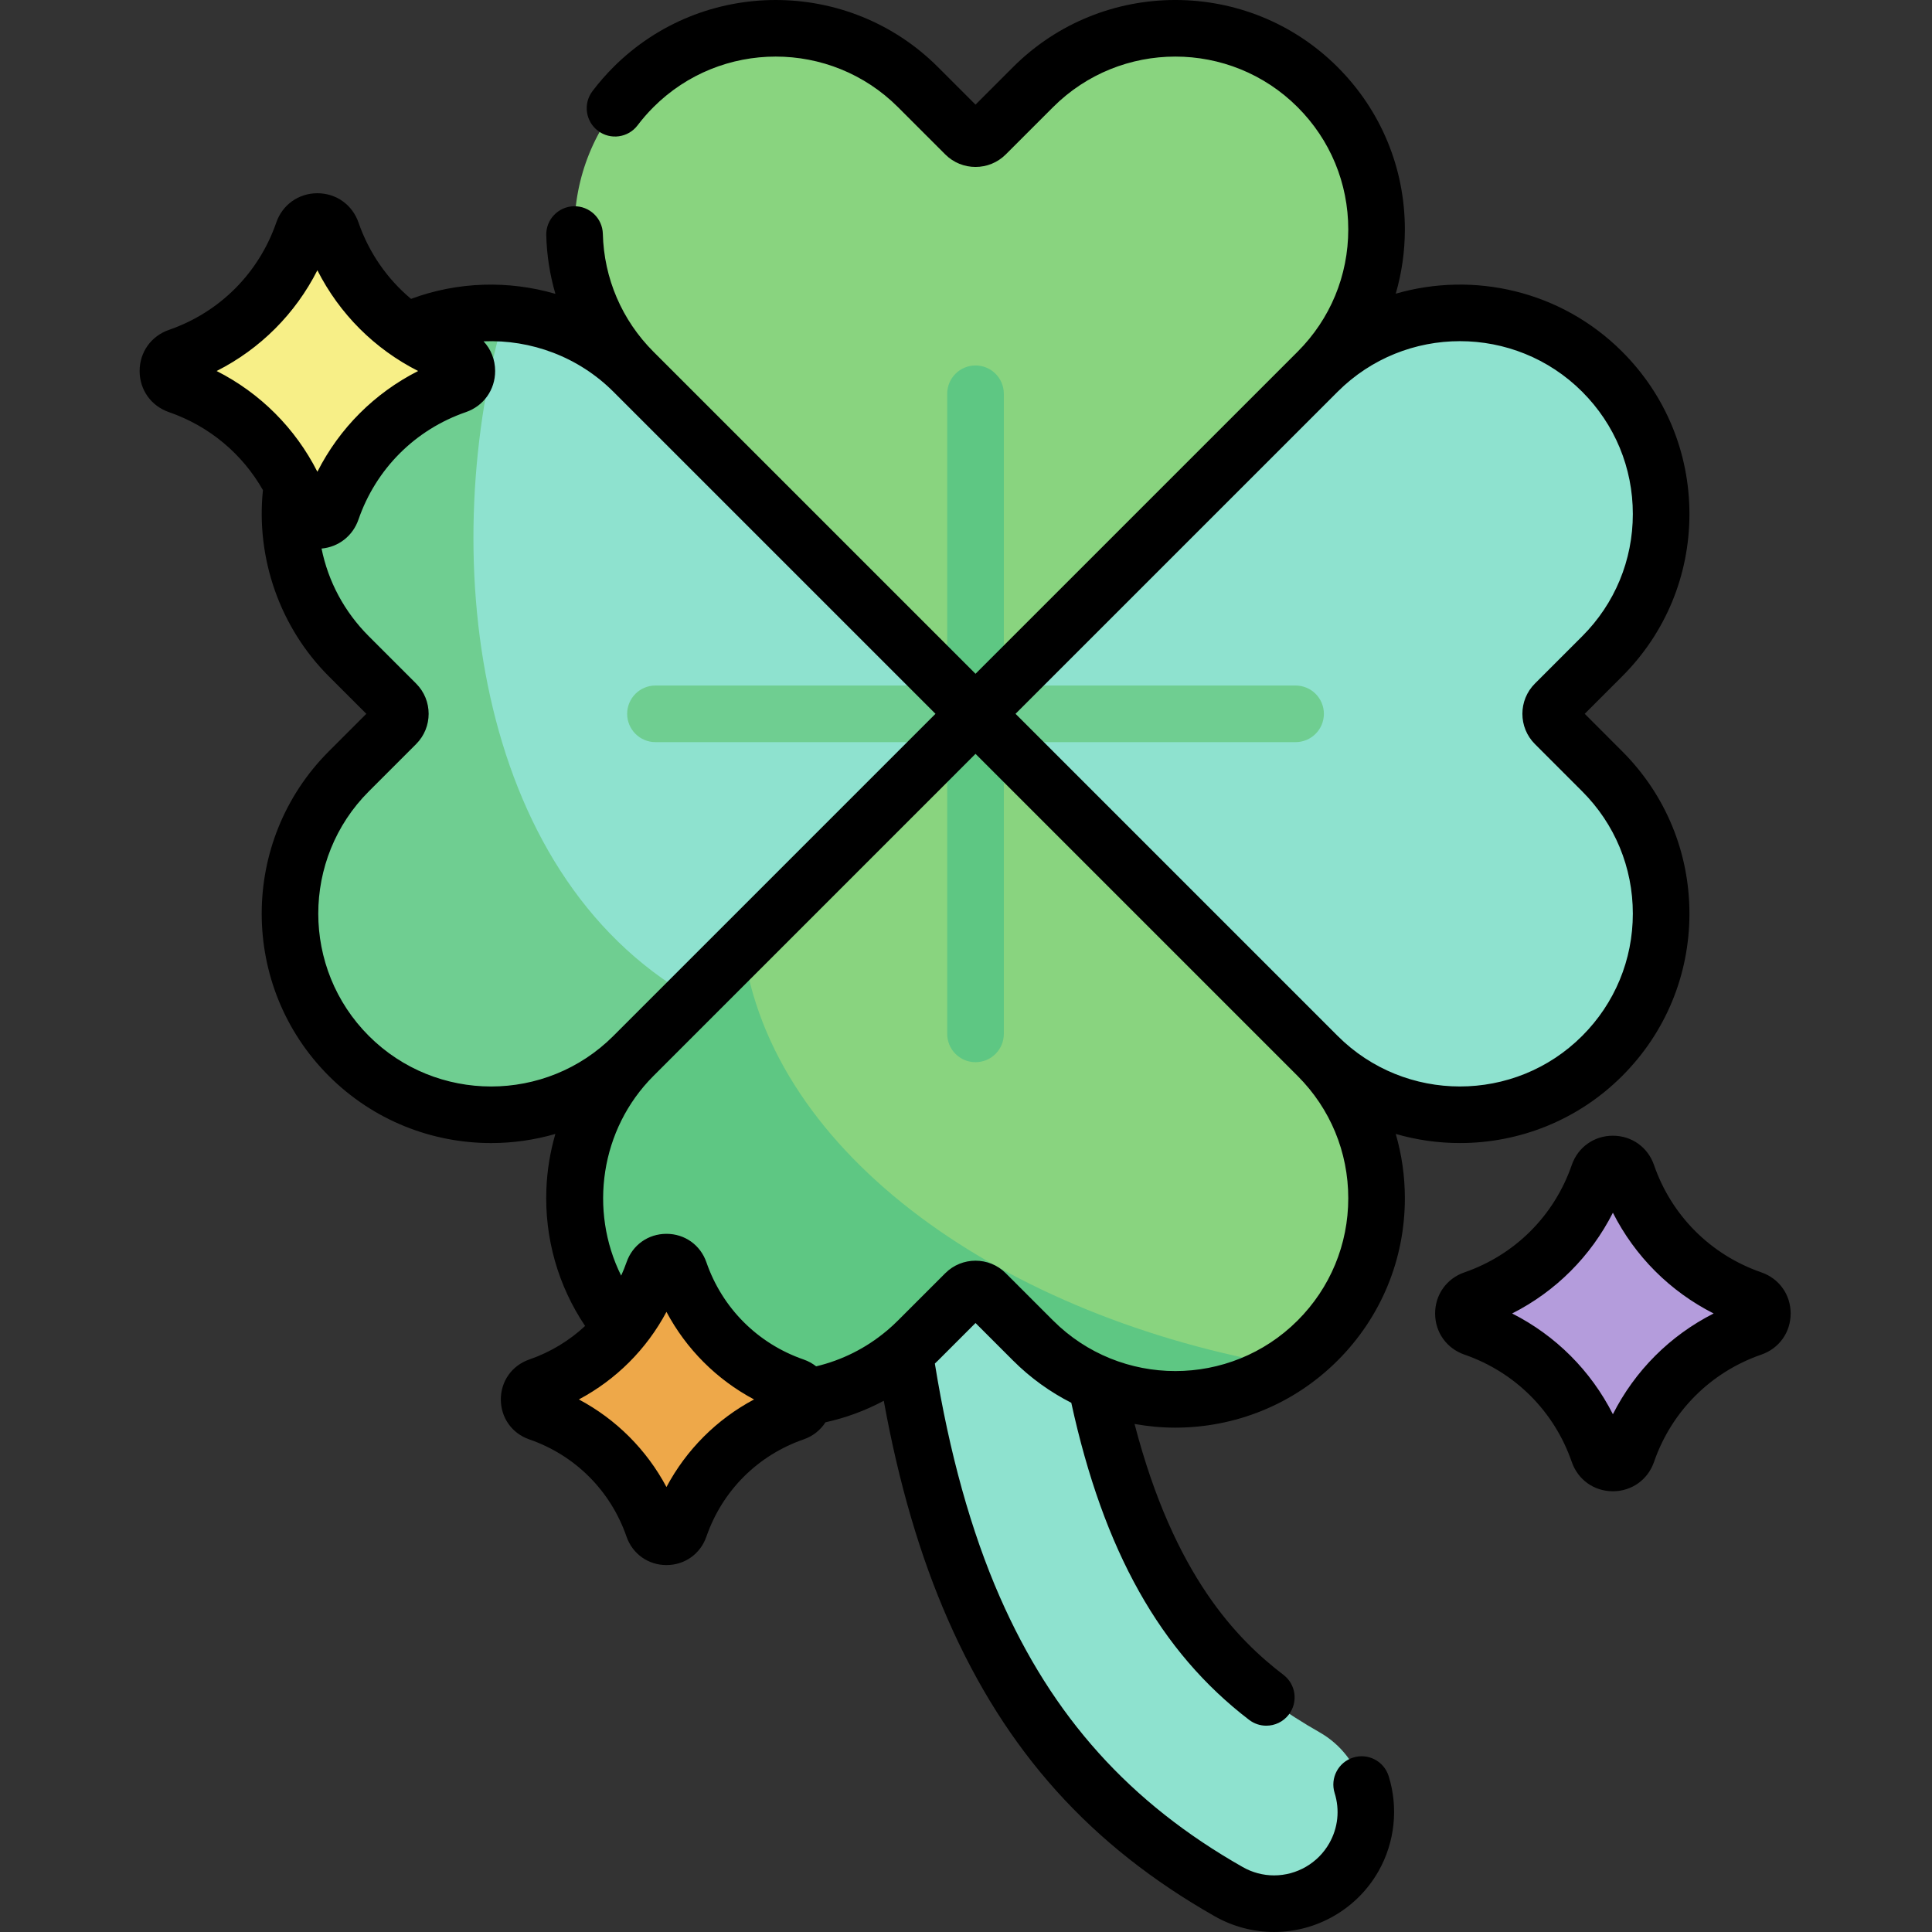 <svg height="512pt" viewBox="-37 0 512 512.001" width="512pt" xmlns="http://www.w3.org/2000/svg"><rect x="-37" y="0" width="512" height="512.001" fill="#333333" stroke="none"/><path d="m300.633 504.5c-4.066 0-8.191-1.023-11.98-3.176-31.453-17.859-52.922-41.727-67.562-75.109-16.062-36.621-23.871-86.059-23.871-151.133 0-13.426 10.879-24.309 24.305-24.309 13.422 0 24.305 10.883 24.305 24.309 0 128.332 32.121 164.262 66.832 183.973 11.672 6.629 15.762 21.465 9.133 33.137-4.48 7.883-12.699 12.309-21.16 12.309zm0 0" fill="#8ee2cf"/><path d="m221.523 189.172 90.66-90.66c20.824-20.828 20.824-54.594 0-75.418-20.828-20.828-54.59-20.828-75.418 0l-12.535 12.531c-1.496 1.5-3.922 1.5-5.418 0l-12.535-12.535c-20.824-20.824-54.59-20.824-75.418 0-20.824 20.828-20.824 54.594 0 75.418zm0 0" fill="#89d47f"/><path d="m221.523 178.648c-4.145 0-7.504-3.355-7.504-7.5v-66.797c0-4.145 3.359-7.5 7.504-7.5 4.141 0 7.5 3.355 7.5 7.5v66.797c0 4.145-3.359 7.5-7.5 7.5zm0 0" fill="#5ec783"/><path d="m221.523 189.172-90.664-90.66c-20.824-20.828-54.59-20.828-75.418 0-20.824 20.824-20.824 54.59 0 75.414l12.535 12.535c1.496 1.496 1.496 3.926 0 5.422l-12.535 12.531c-20.824 20.828-20.824 54.594 0 75.418 20.828 20.828 54.594 20.828 75.418 0zm0 0" fill="#8ee2cf"/><path d="m203.5 196.672h-66.797c-4.145 0-7.5-3.359-7.5-7.5 0-4.145 3.355-7.5 7.5-7.5h66.797c4.141 0 7.5 3.355 7.5 7.5 0 4.141-3.359 7.5-7.5 7.5zm0 0" fill="#6fce91"/><path d="m221.523 189.172-90.664 90.66c-20.824 20.828-20.824 54.59 0 75.418 20.828 20.824 54.59 20.824 75.418 0l12.535-12.535c1.496-1.496 3.922-1.496 5.418 0l12.535 12.535c20.824 20.824 54.59 20.824 75.418 0 20.824-20.828 20.824-54.59 0-75.418zm0 0" fill="#89d47f"/><path d="m221.523 281.492c-4.145 0-7.504-3.359-7.504-7.5v-66.801c0-4.141 3.359-7.5 7.504-7.5 4.141 0 7.5 3.359 7.5 7.5v66.801c0 4.141-3.359 7.5-7.5 7.5zm0 0" fill="#5ec783"/><path d="m221.523 189.172 90.66 90.66c20.828 20.828 54.59 20.828 75.418 0 20.824-20.824 20.824-54.59 0-75.418l-12.535-12.531c-1.496-1.496-1.496-3.926 0-5.422l12.535-12.535c20.824-20.824 20.824-54.59 0-75.414-20.828-20.828-54.59-20.828-75.418 0zm0 0" fill="#8ee2cf"/><path d="m306.34 196.672h-66.797c-4.141 0-7.5-3.359-7.5-7.5 0-4.145 3.359-7.5 7.5-7.5h66.797c4.145 0 7.504 3.355 7.504 7.5 0 4.141-3.359 7.5-7.504 7.5zm0 0" fill="#6fce91"/><path d="m130.859 355.25c20.828 20.824 54.594 20.824 75.418 0l12.535-12.535c1.496-1.496 3.922-1.496 5.422 0l12.535 12.535c18.258 18.258 46.465 20.504 67.176 6.746-74.426-12.684-136.812-55.801-144.027-111.223l-29.055 29.059c-20.828 20.824-20.828 54.59-.004 75.418zm0 0" fill="#5ec783"/><path d="m130.859 279.832 15.508-15.508c-58.234-33.359-67.785-118.668-49.562-181.293-14.836-1.016-30.016 4.137-41.359 15.48-20.828 20.824-20.828 54.59 0 75.414l12.531 12.535c1.5 1.496 1.5 3.926 0 5.422l-12.531 12.531c-20.828 20.828-20.828 54.594 0 75.418 20.824 20.824 54.59 20.824 75.414 0zm0 0" fill="#6fce91"/><path d="m394.234 384.988c-1.25 3.613-6.355 3.613-7.605 0-5.375-15.523-17.574-27.727-33.098-33.098-3.613-1.25-3.613-6.359 0-7.605 15.523-5.375 27.723-17.574 33.098-33.098 1.25-3.613 6.355-3.613 7.605 0 5.375 15.523 17.574 27.723 33.098 33.098 3.613 1.25 3.613 6.355 0 7.605-15.523 5.371-27.723 17.57-33.098 33.098zm0 0" fill="#b49cdc"/><path d="m50.914 135.223c-1.25 3.613-6.359 3.613-7.609 0-5.371-15.523-17.574-27.723-33.098-33.098-3.609-1.25-3.609-6.355 0-7.605 15.527-5.375 27.727-17.574 33.098-33.098 1.25-3.613 6.359-3.613 7.609 0 5.371 15.523 17.574 27.723 33.098 33.098 3.609 1.25 3.609 6.355 0 7.605-15.523 5.375-27.727 17.574-33.098 33.098zm0 0" fill="#f7ef87"/><path d="m143.113 404.773c-1.148 3.316-5.84 3.316-6.988 0-4.938-14.266-16.148-25.473-30.41-30.41-3.32-1.148-3.32-5.84 0-6.992 14.262-4.934 25.473-16.145 30.41-30.406 1.145-3.32 5.84-3.32 6.988 0 4.938 14.262 16.145 25.473 30.41 30.406 3.316 1.148 3.316 5.844 0 6.992-14.266 4.938-25.473 16.145-30.41 30.41zm0 0" fill="#eea849"/><path d="m429.785 337.195c-13.438-4.652-23.812-15.023-28.461-28.461-1.633-4.715-5.906-7.758-10.895-7.758-4.984 0-9.262 3.043-10.891 7.754-4.648 13.441-15.023 23.812-28.461 28.465-4.711 1.629-7.758 5.906-7.758 10.891 0 4.984 3.047 9.262 7.758 10.895 13.438 4.648 23.812 15.023 28.461 28.461 1.633 4.711 5.906 7.758 10.891 7.758 4.988 0 9.262-3.047 10.895-7.758 4.648-13.438 15.023-23.812 28.461-28.461 4.711-1.633 7.758-5.906 7.758-10.895 0-4.984-3.047-9.262-7.758-10.891zm-39.352 37.59c-5.852-11.543-15.156-20.848-26.699-26.699 11.543-5.852 20.848-15.152 26.699-26.699 5.848 11.547 15.152 20.852 26.699 26.699-11.547 5.852-20.852 15.152-26.699 26.699zm-72.945-14.234c11.488-11.488 17.816-26.762 17.816-43.012 0-5.848-.832-11.566-2.418-17.031 5.547 1.605 11.273 2.414 17.004 2.414 15.578 0 31.156-5.93 43.012-17.785 11.492-11.492 17.816-26.766 17.816-43.016 0-16.246-6.324-31.52-17.816-43.012l-9.938-9.941 9.938-9.938c11.492-11.488 17.816-26.766 17.816-43.012 0-16.25-6.324-31.523-17.816-43.016-16.219-16.219-39.398-21.34-60.016-15.371 1.586-5.465 2.418-11.184 2.418-17.031 0-16.246-6.328-31.523-17.816-43.012-23.719-23.719-62.309-23.719-86.027 0l-9.938 9.941-9.941-9.941c-23.719-23.715-62.309-23.715-86.027 0-1.988 1.992-3.855 4.137-5.547 6.367-2.5 3.305-1.848 8.008 1.457 10.508 3.301 2.504 8.008 1.848 10.504-1.453 1.277-1.688 2.688-3.309 4.195-4.812 17.867-17.867 46.941-17.871 64.809-.004l12.535 12.535c4.418 4.418 11.609 4.422 16.027 0l12.535-12.531c17.867-17.867 46.941-17.871 64.809 0 8.656 8.652 13.426 20.164 13.426 32.402 0 12.242-4.77 23.75-13.426 32.406l-85.355 85.355-85.359-85.355c-8.348-8.352-13.109-19.441-13.406-31.238-.105-4.141-3.535-7.398-7.688-7.309-4.141.102-7.414 3.547-7.309 7.688.137 5.32.969 10.527 2.426 15.527-12.383-3.602-25.828-3.285-38.258 1.332-6.305-5.277-11.145-12.203-13.926-20.238-1.633-4.711-5.906-7.758-10.895-7.758-4.984 0-9.262 3.047-10.891 7.758-4.648 13.438-15.023 23.812-28.461 28.461-4.711 1.633-7.758 5.906-7.758 10.895 0 4.984 3.047 9.262 7.758 10.891 10.703 3.703 19.453 11.051 24.922 20.672-1.879 18.137 4.535 36.418 17.461 49.344l9.941 9.941-9.941 9.941c-23.715 23.715-23.715 62.305 0 86.023 11.859 11.859 27.438 17.789 43.012 17.789 5.738 0 11.477-.812 17.027-2.422-1.371 4.715-2.188 9.617-2.383 14.613-.512 12.988 3.109 25.637 10.262 36.281-4.191 3.902-9.195 6.949-14.797 8.887-4.578 1.586-7.535 5.738-7.535 10.586 0 4.844 2.957 8.996 7.535 10.582 12.168 4.211 21.562 13.605 25.773 25.773 1.586 4.578 5.738 7.535 10.582 7.535h.004c4.844 0 8.996-2.957 10.582-7.535 4.211-12.168 13.605-21.562 25.773-25.773 2.473-.855 4.469-2.469 5.785-4.527 5.434-1.195 10.613-3.117 15.453-5.703 4.016 22.062 9.605 41.137 17.008 58.008 15.324 34.938 37.797 59.918 70.727 78.621 4.785 2.715 10.207 4.148 15.684 4.148 11.434 0 22.039-6.168 27.68-16.102 4.336-7.637 5.32-16.824 2.699-25.207-1.238-3.953-5.445-6.16-9.398-4.918-3.953 1.234-6.156 5.441-4.922 9.395 1.406 4.496.902 9.23-1.422 13.32-2.98 5.25-8.59 8.512-14.637 8.512-2.883 0-5.746-.758-8.273-2.195-29.977-17.023-50.438-39.773-64.398-71.602-7.598-17.316-13.379-38.109-17.215-61.844.277-.27.562-.531.836-.805l9.941-9.941 9.941 9.941c4.648 4.648 9.871 8.371 15.438 11.199 8.562 39.246 23.59 66.012 47.125 84.027 1.359 1.043 2.965 1.547 4.555 1.547 2.254 0 4.484-1.016 5.961-2.941 2.52-3.289 1.895-7.996-1.395-10.516-12.184-9.324-28.988-26.207-39.477-66.504 3.57.641 7.188.977 10.805.977 15.574-.004 31.152-5.934 43.012-17.793zm0-256.738c17.867-17.867 46.941-17.867 64.809 0 8.656 8.656 13.422 20.164 13.422 32.406 0 12.238-4.766 23.75-13.422 32.402l-12.531 12.535c-4.422 4.418-4.422 11.609 0 16.027l12.531 12.535c8.656 8.652 13.422 20.164 13.422 32.402 0 12.242-4.766 23.75-13.422 32.406-17.867 17.867-46.941 17.867-64.809 0l-85.359-85.359zm-297.078-5.492c11.547-5.848 20.848-15.148 26.699-26.695 5.852 11.547 15.152 20.848 26.699 26.695-11.547 5.855-20.848 15.156-26.699 26.699-5.852-11.543-15.152-20.848-26.699-26.699zm40.336 176.207c-17.867-17.867-17.867-46.941 0-64.809l12.535-12.535c4.418-4.418 4.418-11.609 0-16.027l-12.535-12.535c-6.508-6.504-10.781-14.559-12.531-23.246 4.504-.414 8.277-3.34 9.785-7.699 4.652-13.438 15.023-23.812 28.465-28.461 4.711-1.633 7.754-5.906 7.754-10.895 0-3.031-1.129-5.793-3.07-7.863 12.586-.523 25.18 4.129 34.406 13.355l85.359 85.355-85.359 85.359c-17.863 17.871-46.941 17.871-64.809 0zm78.871 119.551c-5.273-9.895-13.312-17.938-23.211-23.211 9.898-5.273 17.938-13.312 23.211-23.207 5.273 9.895 13.316 17.934 23.211 23.207-9.895 5.273-17.938 13.316-23.211 23.211zm102.453-44.133-12.535-12.535c-4.418-4.418-11.609-4.418-16.027.004l-12.535 12.531c-.887.887-1.805 1.738-2.754 2.543-.109.082-.215.176-.324.266-5.426 4.535-11.742 7.703-18.605 9.34-.973-.762-2.082-1.383-3.316-1.809-12.168-4.211-21.559-13.605-25.773-25.773-1.586-4.578-5.738-7.535-10.582-7.535-4.848 0-9 2.957-10.582 7.535-.422 1.211-.906 2.387-1.426 3.543-8.566-17.23-5.547-38.816 8.555-52.918l85.355-85.359 85.359 85.359c8.652 8.656 13.422 20.164 13.422 32.402 0 12.242-4.77 23.75-13.422 32.406-17.867 17.867-46.941 17.867-64.809 0zm0 0"/></svg>